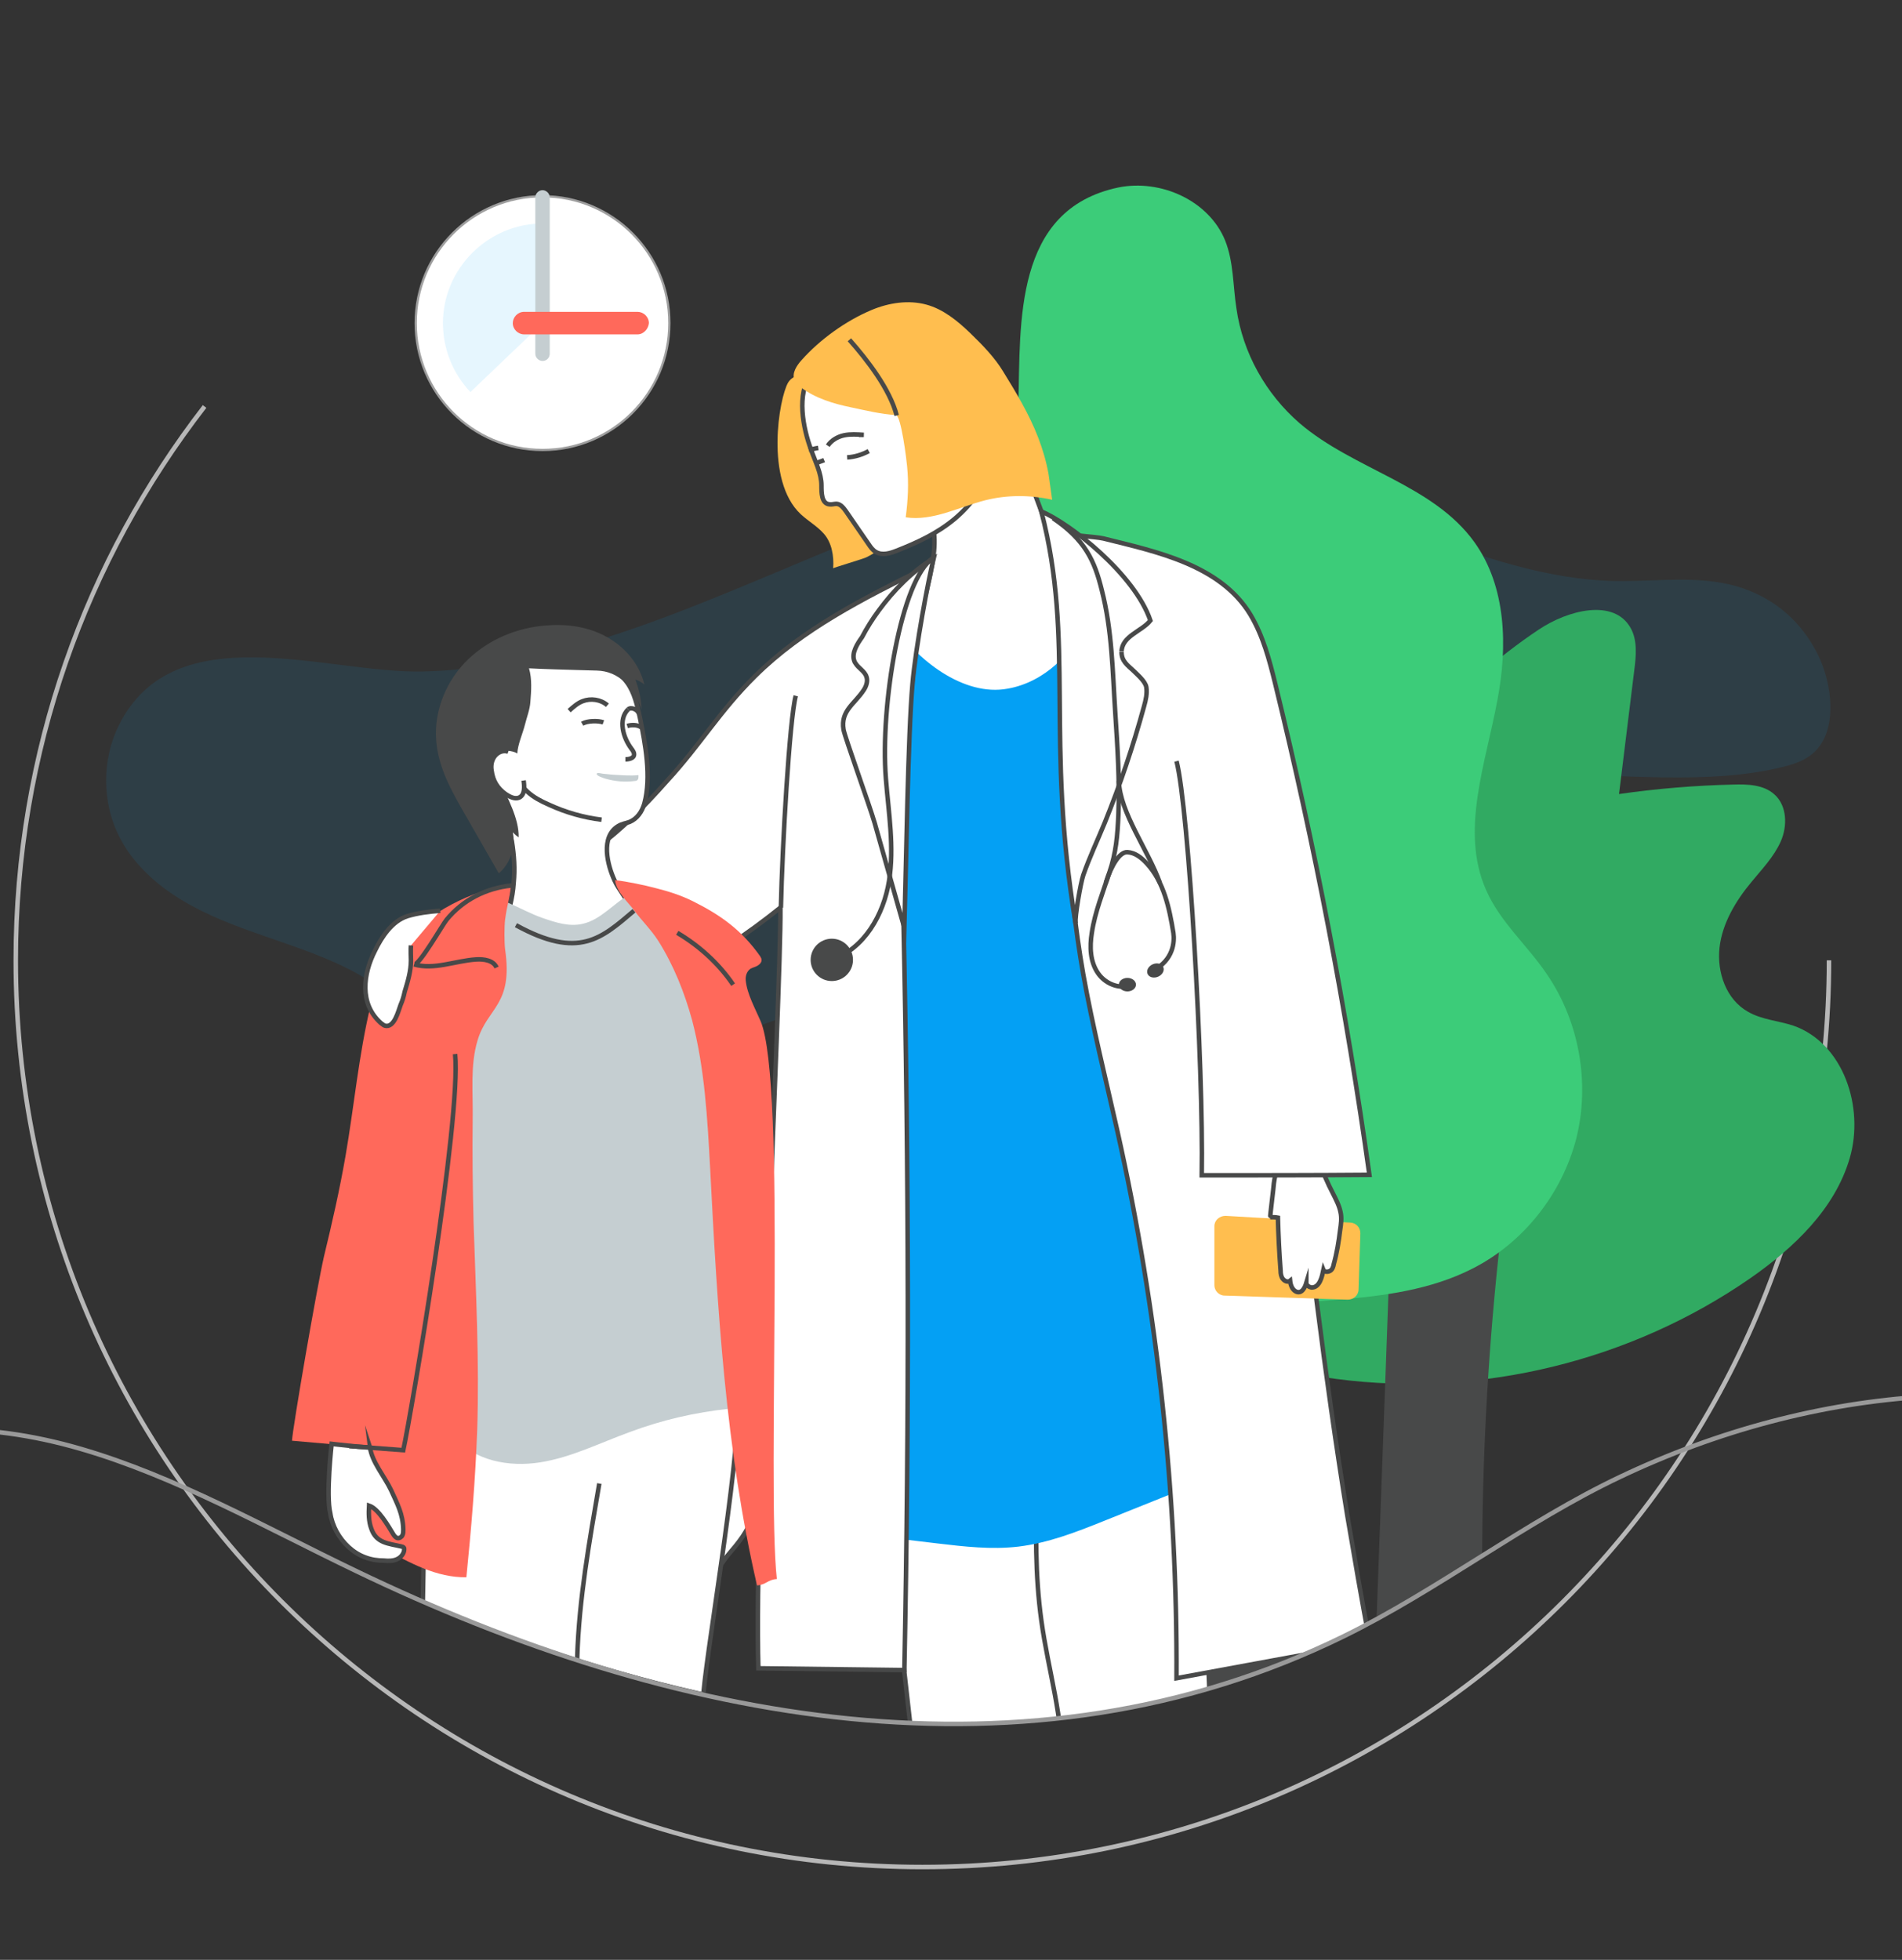 <?xml version="1.0" encoding="utf-8"?>
<!-- Generator: Adobe Illustrator 24.1.2, SVG Export Plug-In . SVG Version: 6.00 Build 0)  -->
<svg version="1.1" xmlns="http://www.w3.org/2000/svg" xmlns:xlink="http://www.w3.org/1999/xlink" x="0px" y="0px"
	 viewBox="0 0 422.1 434.9" style="enable-background:new 0 0 422.1 434.9;" xml:space="preserve">
<rect x="0" y="0" width="422.1" height="434.9" fill="#333333" stroke="none"/>
<style type="text/css">
	.st0{fill:none;stroke:#B7B7B7;stroke-miterlimit:10;}
	.st1{fill:#FFFFFF;stroke:#9E9E9E;stroke-miterlimit:10;}
	.st2{fill:#FFFFFF;}
	.st3{opacity:0.1;fill:#04A0F4;enable-background:new    ;}
	.st4{fill:#C5CED1;}
	.st5{fill:#FF695B;}
	.st6{opacity:0.1;fill:#04A0F4;}
	.st7{clip-path:url(#SVGID_4_);}
	.st8{fill:#31AA62;}
	.st9{fill:#484949;}
	.st10{fill:#3CCC79;}
	.st11{fill:#FFFFFF;stroke:#484949;stroke-miterlimit:10;}
	.st12{fill:#04A0F4;}
	.st13{fill:#FFBE4F;}
	.st14{fill:none;stroke:#484949;stroke-miterlimit:10;}
	.st15{fill:none;stroke:#999999;stroke-miterlimit:10;}
	.st16{fill:none;}
</style>
<g id="Layer_4">
</g>
<g id="Layer_1">
	<g>
		<g>
			<defs>
				<path id="SVGID_1_" d="M420.9,122.1c-5.3-48.8-15.5-106.7-59-131.3c-11.6-6.6-25.1-9.1-38.5-10.2c-25.2-2-51.2,1.1-74.2,11.7
					c-19,8.7-35.4,22.3-53.7,32.3c-28.2,15.3-60.2,21.9-92.1,25.5C81.4,52.5,57.8,54.2,40,67.5C23.9,79.7,10.5,98.8,10.2,119
					c-1.6,92,30.2,177.1,54.8,203.7c33.9,36.7,82.5,61.8,132.4,59.9c59.6-2.3,113.6-40.7,156.1-79
					C367.9,290.6,431.7,221.4,420.9,122.1z"/>
			</defs>
			<clipPath id="SVGID_2_">
				<use xlink:href="#SVGID_1_"  style="overflow:visible;"/>
			</clipPath>
		</g>
		<path class="st0" d="M45.4,90.2c-26.3,34-41.9,76.6-41.9,122.9c0,111.1,90.1,201.2,201.2,201.2s201.2-90.1,201.2-201.2"/>
	</g>
	<g>
		<circle class="st1" cx="120.4" cy="71.7" r="27.9"/>
		<circle class="st2" cx="120.4" cy="71.7" r="27.9"/>
		<path class="st3" d="M120.4,71.7l-16,15.3c-3.9-4.1-6.1-9.6-6.1-15.3c0-12.1,10-22.1,22.1-22.1c0.1,0,0.2,0,0.3,0L120.4,71.7z"/>
		<g>
			<path class="st4" d="M120.4,80.1c-0.8,0-1.6-0.7-1.6-1.6V43.8c0-0.8,0.7-1.6,1.6-1.6c0.8,0,1.6,0.7,1.6,1.6v34.7
				C122,79.4,121.3,80.1,120.4,80.1z"/>
		</g>
		<g>
			<path class="st5" d="M141.5,74.2h-25.2c-1.3,0-2.5-1.1-2.5-2.5c0-1.3,1.1-2.5,2.5-2.5h25.2c1.3,0,2.5,1.1,2.5,2.5
				C143.9,73,142.8,74.2,141.5,74.2z"/>
		</g>
	</g>
	<g>
		<g>
			<path class="st6" d="M34.3,195.4c4.9,4.2,11,7.3,17.2,9.7c9.9,3.9,20.5,6.5,29.6,12c8.3,5,15,12.2,22.6,18.1
				c28.7,22.2,48.2-5.9,76.7-11c20.8-3.7,41.8-4.1,62.5-9c18.2-4.3,29.3-11.9,43.9-26.3c29.5-29.3,75.9-10.3,109.2-18.8
				c3.1-0.8,6.5-2,8.5-5.6c3-5.3,1.7-13.7-1.1-19.3c-4.9-9.8-13.3-14.5-21.5-15.9s-16.5-0.1-24.8-0.4c-25.2-1-49.8-15-74.3-22
				c-27-7.8-55-1.5-81.4,8.3c-35.7,13.3-70.8,33-107.6,33.8c-21.3,0.5-55.1-12.8-67.4,11.9c-3.9,7.8-3.8,17.5,0.3,25.2
				C28.5,189.6,31.2,192.7,34.3,195.4z"/>
			<g>
				<defs>
					<path id="SVGID_3_" d="M47.9,333.3c100.6,54.5,187,62.1,250.3,29.8c26.2-13.3,75.6-53.2,129.1-53.2l-2.3-286.4H47.9V333.3z"/>
				</defs>
				<clipPath id="SVGID_4_">
					<use xlink:href="#SVGID_3_"  style="overflow:visible;"/>
				</clipPath>
				<g class="st7">
					<path class="st8" d="M341.5,139.7c6.4-4.3,16.7-7,20.4-0.3c1.5,2.7,1.2,6.1,0.8,9.2c-1.1,9.2-2.3,18.4-3.4,27.6
						c8.4-1.2,16.8-1.9,25.3-2.1c3.2-0.1,6.8,0,9.2,2.2c2.8,2.5,2.9,7,1.4,10.4c-1.5,3.4-4.2,6.2-6.5,9c-3.5,4.2-6.5,9.2-7.1,14.6
						c-0.6,5.5,1.5,11.5,6.3,14.2c3.1,1.8,6.8,2,10.1,3.1c11.1,3.9,15.8,18.1,12.5,29.4c-3.3,11.3-12.4,19.9-22,26.6
						c-26.5,18.4-59.9,26.6-91.9,22.4c-5.5-0.7-11-1.8-15.8-4.6c-13-7.6-16.2-25.1-14.9-40.1C269.4,218.6,305.7,163.5,341.5,139.7z"
						/>
					<path class="st9" d="M330.4,390.6c-3.1-45.6-1.3-91.6,5.3-136.9c-6.5,3.6-13,7.1-19.5,10.7c-2.4,1.3-5,2.8-6.3,5.2
						c-1.2,2.1-1.3,4.7-1.4,7.1c-1.3,36.8-2.7,73.5-4,110.3c-0.1,2.4-1.8,0.3-2.3,2.6c8.9-1.3,18.1-1.1,27,0.4
						C328.6,387.5,330.6,393.2,330.4,390.6z"/>
					<path class="st10" d="M248.2,41.6c9.4-1.9,20.1,2.9,23.7,11.8c1.9,4.8,1.7,10,2.5,15.1c1.4,9.8,6.5,18.9,14,25.4
						c12,10.3,29.6,13.6,38.8,26.4c7.1,9.9,7.4,23.2,5.1,35.1c-2.6,14.1-8.3,29-2.5,42.1c3.1,7.1,9.2,12.3,13.5,18.7
						c7.2,10.5,9.6,24.2,6.5,36.5c-3.2,12.3-11.8,23.2-23.2,28.9c-9.1,4.6-19.5,6-29.7,6.8c-26.2,2.2-52.6,1.5-78.7-2.1
						c-13.5-1.9-27.9-5.1-36.7-15.5c-10.7-12.6-8.2-34.2,5.2-44c6.7-4.9,15.6-7.3,20.3-14.1c5.3-7.7,3.2-18.4-1.3-26.6
						c-4.6-8.2-11.2-15-15.5-23.3c-4.3-8.3-5.6-19.3,0.4-26.5c6.8-8,18.2-9.9,25.1-18.2c6.6-7.9,10-18.3,10.3-28.5
						C226.5,71.6,224.9,46.5,248.2,41.6z"/>
					<path class="st9" d="M279.6,190c9.2,28.3,13.5,58.2,12.8,88c-0.4,15.1,1.1,71.6,0.7,87c-0.2,7.8-0.4,15.6-0.6,23.3
						c0,0.9-41.9,0.8-44.8,0.3c-0.3-6.4,1.5-12.6,1.3-19.3c-0.3-9.1,0.6-18.2,2.1-27.1c2.9-17.7,8-34.9,11.6-52.5
						c5.5-27.2,7-55.2,4.5-82.9c-0.9-10.1-2.3-20.2-3.5-30.3c-0.5-4.1-9.1-37.3,2.1-33.4c4.4,1.5,5.4,17.1,6.4,21.1
						C274.4,172.8,276.8,181.4,279.6,190z"/>
					<g>
						<path class="st11" d="M167.1,336.3c1.2-4.1,1.1-8.5,0.5-12.7c-0.1-0.4-0.1-0.8-0.4-1.1c-0.4-0.3-0.9-0.3-1.4-0.3
							c-1.1,0-2.4,0.1-3.2,0.9c-0.4,0.4-0.6,0.9-0.8,1.4c-1.6,3.6-2.7,7.3-3.4,11.2c-0.5,3-1.8,8.8-0.5,11.6c1,2.3,2.7-1.2,3.8-2.4
							C164,342.2,166,339.8,167.1,336.3z"/>
						<path class="st11" d="M93,402.7c20.8,0,41.6,0,62.4,0c0.2-8.4,0.4-16.8,0.6-25.2c0.2-8,8.1-51.9,7.8-66.9c0-1.2,0.4-4-0.2-5.1
							c-0.7-1.1-1.8-1.7-2.9-2.3c-8.2-4.2-17.7-5.7-27-5.1c-9.2,0.6-18.3,3.2-26.8,6.8c-3.4,1.5-6.9,3.2-9.1,6.2
							c-5.4,7.1-3.5,21.4-3.7,29.8c-0.2,13.1-0.5,26.2-0.7,39.2C93.2,387.7,93.1,395.2,93,402.7z"/>
						<path class="st11" d="M225.9,98.9c-8.3,6.1-12.8,10.6-22.6,13.9c7.4,2,2.7,16.1,1.6,21.4c-1.5,7.7-6.9,12.1-5.9,19.9
							c0.5,3.5,1.9,6.7,3.5,9.8c0.9,1.7,1.9,3.4,3.4,4.5c1.6,1.1,3.5,1.5,5.4,1.8c6.3,1,12.9,1.1,19-0.7c6.1-1.8,11.8-5.5,15.2-11
							c5.4-9-2.1-17.9-7.4-27C237,129.4,225.6,99.1,225.9,98.9z"/>
						<path class="st11" d="M196.2,331.2c2.6,23,5.2,46,7.8,69.1c12.4,0.4,24.8,0.2,37.1-0.7c-2.4-9.9-0.9-20,0.1-30
							c1.7-17.5,1.4-35-0.8-52.5c-15.7,3.4-31.8,8.2-46.2,14.1C195.6,332.1,196,329.8,196.2,331.2z"/>
						<path class="st11" d="M263.8,316.4c0.1,1.3-15,7-16.7,7.7c-5.5,2.2-11,4.6-16.9,5.1c-0.4,10.1-0.5,20.3,0.9,30.4
							c1.5,11,5,21.9,4.6,33c11.3,0.6,22.7,0.6,34-0.1c-0.8-4.1-0.9-8.3-1.1-12.5C267.8,358.7,266.2,337.5,263.8,316.4z"/>
						<path class="st12" d="M240.6,137.3c1.2-0.2,1.9,1.2,2.2,2.3c3.1,10.6,5.9,21.2,7.8,32.1c1.5,8.4,2.4,17,3.3,25.5
							c2.1,20.2,4.3,40.5,6.4,60.7c2.4,22.9,4.8,45.9,2.9,68.9c-0.1,1.1-0.2,2.3-0.9,3.2c-0.6,0.8-1.6,1.2-2.6,1.6
							c-4.9,2-9.8,3.9-14.7,5.9c-6.2,2.5-12.4,4.9-19,5.7c-6,0.7-12,0-17.9-0.7c-5.6-0.7-11.2-1.3-16.8-2c-1.1-0.1-2.3-0.3-3.3-0.9
							c-1.9-1.3-2-4.1-1.9-6.5c0.9-23.3,1.8-46.6,2.8-69.9c1.3-34.2,4.4-68.4,6.5-102.5c0.4-7.5,0.9-15,2.8-22.3
							c5,7.8,15.6,16.3,25.5,14.4c4-0.7,7.7-2.7,10.7-5.4C235.3,146.4,240.5,137.3,240.6,137.3z"/>
						<path class="st13" d="M177.7,114.1c1.6,1.5,3.6,2.6,5.1,4.3c1.8,2,2.3,5,2.1,7.7c0-0.1,6.7-2.1,7.3-2.4c3.9-1.9,6.6-4.8,9.4-8
							c3.5-3.9,6.1-8.6,7.1-13.8c0.5-2.6,0.7-5.4-0.1-8c-1.3-4.5-5.3-7.8-9.6-9.5c-4.4-1.7-9.1-1.9-13.8-1.8
							c-3,0.1-8.6-0.5-10.3,2.3C172.9,88.3,169.7,106.6,177.7,114.1z"/>
						<path class="st11" d="M240.4,216.2c2.1,11.7,5,23.3,7.6,34.9c8.9,39.8,13.3,80.6,13.1,121.3c14.3-2.6,28.6-5.3,42.9-7.9
							c-1.8-9.4-3.4-18.8-5-28.2c-5.1-31.5-8.9-63.1-12.2-94.8c-1.6-15.9-3.1-31.7-4.6-47.6c-1.4-15-2-30.3-4.7-45.1
							c-1.1-6.2-3.9-12.3-8.3-16.7c-4.5-4.5-10.8-7.2-17.1-6.7c-2.8,0.2-5.3-0.7-7.9-1.6c-2-0.7-4-1.2-6.1-0.9
							c-0.2,0-0.5,0.1-0.7,0.2c-1.5,0.9-0.6,4.3-0.6,5.6c0.1,2.4,0.1,4.8,0,7.2c-0.2,5.4-0.4,10.9-0.5,16.3
							C235.9,173.6,236.7,195.1,240.4,216.2z"/>
						<path class="st11" d="M167.6,150c10.5-10.4,24-17.2,37.3-23.8c-0.8,8.5-1.6,17-2.5,25.6c-0.8,8.7-1.7,17.4-2,26.1
							c-0.3,8.8-0.1,17.6,0.1,26.4c1.2,55.4,1.3,110.8,0.2,166.3c-9.3-0.1-23.1-0.3-32.4-0.4c-1-34.2,5-148.9,4.9-168.8
							c-14.7,11.8-31.5,20.9-49.4,26.8c6.3-2.1-2.8-29.8-3.9-34.6c7.8-0.7,17.1-7.8,28.2-20.4C155.4,165.3,159.7,157.8,167.6,150z"
							/>
						<g>
							<path class="st13" d="M272,269.8c6.2,0.4,21.8,1.2,27.7,1.5c1.3,0.1,2.2,1.1,2.2,2.4l-0.4,12.4c0,1.3-1.1,2.3-2.4,2.3
								l-27.3-0.9c-1.3,0-2.3-1.1-2.3-2.3v-13.1C269.5,270.8,270.6,269.8,272,269.8z"/>
							<path class="st11" d="M281.9,270.1c0.6,0,1.2,0,1.7,0.1c0.1,3.9,0.3,7.9,0.6,11.8c0,0.6,0.1,1.3,0.5,1.8
								c0.4,0.5,1.1,0.8,1.6,0.4c0.1,1,0.5,2,1.3,2.4c1.3,0.6,2-0.9,2.3-1.9c0,0.5,0.6,0.9,1.1,1c1.9,0.1,2.4-2.5,2.7-3.9
								c0.2,0.5,1,0.5,1.5,0.2c0.5-0.3,0.7-0.9,0.8-1.5c0.7-2.5,1.1-5,1.4-7.5c0.2-1.3,0.4-2.7,0.1-4c-0.3-1.5-1-2.8-1.7-4.2
								c-1.2-2.3-2.2-4.6-3-7.1c-0.2-0.5-0.3-0.9-0.7-1.3c-0.3-0.2-0.6-0.4-0.9-0.5c-2-0.6-4.3-0.2-6,1.1c-1.8,1.5-2.2,3.5-2.5,5.6
								C282.7,263.1,281.8,270.1,281.9,270.1z"/>
						</g>
						<path class="st11" d="M261.1,168.9c2.7,10.5,6,67.7,5.6,91.9c12.4,0,24.8,0,37.2-0.1c-5.1-36.6-12.1-73-20.9-109
							c-1.3-5.3-2.7-10.6-5.5-15.3c-6.7-11.1-21-14-32.6-16.9c-1.6-0.4-8.5-0.8-10.1-1.3"/>
						<path class="st11" d="M189.6,146.7c0,0.1,0.1,0.2,0.2,0.4c0.7,1.2,2.1,1.8,2.5,3.1c0.3,0.9,0,2-0.6,2.9
							c-2,3.1-5.2,4.6-4.5,8.8c0.3,1.7,5.8,16.9,6.9,20.7c2.2,7.8,4.4,15.5,6.6,23.3c0,0,0,0,0,0c0.4-13.8,0.8-42.9,1.8-54.1
							c0.7-8.2,3.5-23,4.7-27.9c-4.8,2.9-8.9,7.1-12.2,11.6c-1.4,1.9-2.6,3.8-3.7,5.9C190.3,142.8,188.9,144.9,189.6,146.7z"/>
						<path class="st14" d="M207.1,123.8c-7.1,4.6-11.8,32.7-10.5,49c0.6,7.6,1.9,15.2,0.7,22.7c-1.2,7.5-5.5,15-12.7,17.5"/>
						<circle class="st9" cx="184.6" cy="213" r="4.7"/>
						<g>
							<path class="st11" d="M220.3,94.3c0.3,2.9,0.3,5.8-0.4,8.6c-1.2,4.8-4.2,9-8,12.2c-3.8,3.2-8.3,5.3-12.9,7.1
								c-1.5,0.6-3.2,1.1-4.6,0.3c-0.7-0.4-1.2-1.1-1.6-1.7c-1.7-2.5-3.4-4.9-5.1-7.4c-0.5-0.7-1.2-1.6-2.1-1.6
								c-0.5,0-1,0.2-1.6,0.1c-1.7-0.2-1.7-2.6-1.7-4.2c0-2.7-1.4-5.3-2.3-7.9c-1.8-4.8-3.3-12.4,0-16.8c3.2-4.3,7.8-8.1,13.2-9
								c1.9-0.3,3.9-0.2,5.8-0.1C210.7,74.9,219.1,82.3,220.3,94.3z"/>
							<path class="st11" d="M183.7,98.9c0.8-1.2,2.2-2,3.6-2.3c1.4-0.3,2.9-0.2,4.4-0.1c-0.4,0-0.8,0-1.1,0"/>
							<path class="st11" d="M188,101.5c1.7-0.1,3.3-0.6,4.8-1.4"/>
							<path class="st11" d="M180.8,102.9c0.7-0.3,1.4-0.5,2.1-0.8"/>
						</g>
						<path class="st11" d="M112.3,181.8c-1.1-3.7-2.6-7.4-3.6-11.1c-2.3-8.2-1.7-19.7,7.4-23.6c2.7-1.2,5.6-1.4,8.5-1.4
							c5.5,0,11.5,1.4,14.6,5.8c1.6,2.2,2.2,5,2.8,7.7c1.2,5.8,2.6,13.2,1,19.1c-0.5,1.8-1.6,3.4-3.3,4.1c-0.8,0.3-1.7,0.4-2.5,0.9
							c-4,2.4-2.4,8.7-0.8,12.1c1.8,4,7.8,9,1.5,12c-3.2,1.5-6.9,1.9-10.5,2c-3.6,0.2-14,0.2-15.2-4.7c-0.2-1,0.7-2.7,1-3.8
							c0.4-1.6,0.7-3.3,0.8-5c0.3-3.1,0.1-6.1-0.4-9.2C113.2,185,112.7,183.4,112.3,181.8z"/>
						<path class="st11" d="M114.1,171.2c1.6,4,3.9,5.7,7.8,7.4c3.7,1.7,7.6,2.8,11.6,3.3"/>
						<path class="st11" d="M126.3,157.7c0.9-0.8,1.9-1.7,3-2.1c1.8-0.7,4-0.4,5.5,0.9"/>
						<path class="st11" d="M139.4,157.4c0.7-0.6,2.2,0.1,2.4,1"/>
						<path class="st11" d="M141.8,161.2"/>
						<path class="st11" d="M142.3,161.4c-0.8-0.6-2.2-0.6-3.1-0.3"/>
						<path class="st4" d="M120.4,203.7c2.9,1,5.9,2,8.9,1.3c4.1-0.9,7-4.7,10.7-6.7c0.3-0.2,0.7-0.3,1.1-0.3
							c0.3,0.1,0.6,0.3,0.8,0.5c4,3.8,6.9,8.6,9.5,13.5c3.4,6.5,6.4,13.2,8,20.4c1.3,5.6,1.8,11.4,2.2,17.1
							c1.5,20.3,2.1,40.8,2,61.2c0,0.5,0,1-0.4,1.4c-0.3,0.3-0.8,0.4-1.3,0.5c-7.6,0.8-15,2.5-22.2,5.2c-6.6,2.4-12.9,5.6-19.8,6.7
							c-6.9,1.1-14.7-0.3-19.2-5.8c-3.9-4.8-4.3-11.5-4.4-17.7c-0.4-12.1-0.7-24.1-1.1-36.2c-0.3-11.5-0.7-23.1,0.5-34.5
							c0.7-6.8,2.6-13.1,4-19.7c0.3-1.2,0.5-2.4,0.8-3.6c0.4-1.1,1.2-2.1,1.9-3.1c0.8-1.1,1.6-2.1,2.6-3c1.1-0.9,2.4-1.4,3.8-1.6
							c1.7-0.2,2.5,0.4,3.9,1C115.5,201.5,117.8,202.8,120.4,203.7z"/>
						<path class="st14" d="M126.9,396.3c1.5-9.4,0.9-19,1.2-28.5c0.4-13,2.7-25.8,4.9-38.6"/>
						<path class="st13" d="M215.3,73.9c-2.8-2.7-6-5.3-9.7-6.3c-4-1.1-8.4-0.4-12.2,1.2c-5.7,2.4-11.4,6.5-15.5,11.1
							c-1.1,1.2-2.2,2.9-1.6,4.4c0.3,0.7,0.9,1.2,1.5,1.7c3.2,2.4,7.2,3.6,11.1,4.4c3.3,0.7,6.6,1.5,9.9,1.7
							c1.2,0.1,2.4,10.1,2.5,11.3c0.4,3.9,0.2,7.6-0.3,11.4c6,0.9,11.8-2.3,17.7-3.8c4.8-1.2,9.9-1.2,14.8-0.1c0,0-0.7-5.1-0.8-5.7
							c-0.5-2.8-1.3-5.5-2.3-8.1c-2-5.2-4.9-10-7.8-14.7C220.8,79.4,218,76.5,215.3,73.9z"/>
						<path class="st14" d="M199,92.2c-1.5-5.8-6.5-12.3-10.5-16.8"/>
						<path class="st14" d="M179.5,99.9c0.7-0.2,1.4-0.4,2.1-0.5"/>
						<path class="st11" d="M248.9,144.7c0,2,1.3,2.9,2.6,4.1c0.9,0.9,2.7,2.4,2.9,3.7c0.2,1.4-0.1,2.8-0.5,4.2
							c-2.4,8.8-5.3,17.4-8.7,25.8c-1.6,3.9-3.4,7.7-4.8,11.7c-0.6,1.8-1.9,9.3-1.7,10.7c-6.8-41-0.1-62.5-7.6-91.4
							c6.3,2.6,20.7,13.9,24.2,24.2c-1.9,2.4-6.3,3.4-6.4,6.9C248.9,144.6,248.9,144.6,248.9,144.7z"/>
						<g>
							<path class="st14" d="M233.7,115c7.1,4.8,9.2,9.4,10.8,15.9c2.3,8.9,2.4,18,3,27.2c0.5,7.6,1,15.1,0.7,22.7
								c-0.2,4.6-0.5,8.4-2,12.8c-1.4,4.4-3.2,8.7-3.9,13.4c-0.5,3.1-0.4,6.4,1.4,9c1.8,2.6,5.6,3.9,8.1,2.1"/>
							<path class="st14" d="M256,215.3c4.4-2.3,4.7-6.3,4.4-8.3c-0.9-5.5-2.1-11.3-5.9-15.4c-1.2-1.3-2.6-2.4-4.3-2.5
								c-1.7-0.1-3.5,2.8-4.8,6.8"/>
							<path class="st14" d="M257.4,195.9c-2.5-7.1-8.9-15.6-9.1-22.6"/>
						</g>
						<path class="st9" d="M128.7,148.7c1.2,0,2.5,0.1,3.7,0.1c5,0.1,8.2,3.8,10,8.6c-0.1-2.3-0.6-4.5-1.4-6.6
							c0.7,0.2,1.4,0.6,2,1.1c-1.1-4.7-4.5-8.5-8.6-10.7c-4.1-2.2-8.8-2.8-13.3-2.4c-6.3,0.5-12.5,3-17.2,7.5
							c-4.7,4.5-7.6,11.2-7.1,17.9c0.4,6.1,3.5,11.5,6.5,16.7c2.5,4.3,4.9,8.6,7.4,12.9c2.5-2.1,3.8-5.8,3.1-9.1
							c0.4,0.4,0.8,0.8,1.3,1.1c0.1-4.2-2.5-8.7-4.1-12.4c-0.4-0.9-0.8-1.8-1-2.8c-0.2-1.2-0.7-2.8,0.5-3.6c0.7-0.4,1.5-0.4,2.3-0.4
							c0.7,0.1,1.4,0.2,2,0.6c0.1-2,1.2-4.4,1.7-6.4c0.4-1.6,1.1-3.4,1.2-5c0.2-2.5,0.4-5.1-0.3-7.5
							C121.3,148.5,125,148.6,128.7,148.7z"/>
						<path class="st11" d="M112.8,166.8c-1.1-0.4-2.3,0.1-3,1c-0.7,0.9-0.9,2.1-0.7,3.2c0.3,2.3,1.3,3.9,3.1,5.2
							c0.9,0.6,2,1.2,3,0.8c1.3-0.6,1.2-2.4,1-3.8"/>
						<path class="st5" d="M104.9,248.3c0.1-5.8-0.6-11.9,1.1-17.5c2.2-7.3,7.9-7.7,6.1-20.1c-0.2-1.5-0.2-5.2,0-6.7
							c0.5-3.6,1-4.4,1.3-7.5c-9,0.9-17.9,6.1-24.5,12.5c-4.3,4.2-5.3,8.5-6.7,14.3c-2.6,10.9-3.6,22.1-5.5,33.1
							c-1.3,7.5-3,15-4.8,22.4c-1.6,7-6.9,37.7-7.1,40.9c5.7,0.5,11.4,1,17.1,1.5c-0.2,0-0.2,4.4-0.3,4.7c-0.2,2-1.1,4-1.5,6.1
							c-0.6,3.2-0.4,6.8,1.7,9.2c1,1.1,2.2,1.8,3.5,2.5c5.6,3.1,11.6,6.4,18.2,6.3c1.1-10.9,2-21.7,2.4-32.6
							c0.5-15.3-0.3-30.7-0.8-46C104.9,263.6,104.8,255.9,104.9,248.3z"/>
						<path class="st5" d="M153.6,226.4c2.8,10.7,3.4,21.8,4,32.9c1.6,31,3.4,62.2,10.4,92.5c2-0.1,2.4-1.3,4.4-1.4
							c-2.3-21.1,2.2-110.1-3.6-123.8c-1.2-2.8-3-6-3.3-9c-0.1-1,0.2-2,1-2.6c0.5-0.3,1.1-0.4,1.6-0.7c0.5-0.3,1-0.8,0.9-1.4
							c0-0.2-0.2-0.5-0.3-0.7c-4.1-5.8-8.7-9.1-14.9-12.2c-2.6-1.3-5.4-2.2-8.2-2.9c-2.6-0.7-6.5-1.5-9.1-1.8c0.3,2.7,3,5,4.3,6.8
							c1.7,2.3,3.7,4.2,5.3,6.7C149.5,214.2,151.9,220.2,153.6,226.4z"/>
						<path class="st14" d="M110.2,214.7c-0.7-1.6-2.8-1.9-4.5-1.8c-4.7,0.3-9.4,2.4-13.8,1.1c1.1,0.3,6.3-8.8,7.2-9.9
							c3.6-4.4,8.7-7,14.4-7.6"/>
						<path class="st11" d="M74.7,339.9c1.4,2.5,3.6,4.7,6.4,5.7c1.3,0.5,2.7,0.7,4.1,0.7c1,0.1,2,0.1,2.9-0.3
							c0.9-0.4,1.6-1.3,1.6-2.2c0-0.1,0-0.3-0.1-0.4c-0.1-0.1-0.3-0.2-0.4-0.2c-2.9-0.7-5.7-0.7-6.8-4c-0.6-1.6-0.6-3.4-0.5-5.1
							c2.1,0.7,4.3,4.6,5.4,6.4c0.2,0.3,0.5,0.7,0.9,0.8c0.4,0.1,0.9-0.2,1.1-0.6c0.2-0.4,0.2-0.9,0.2-1.3c-0.1-3.5-1.3-5.6-2.7-8.7
							c-1.4-3-4.3-6.3-4.7-9.6c0.1,0.3-8.5-0.7-8.5-0.7s-1.3,11.4-0.3,15.4C73.5,337.2,74,338.6,74.7,339.9z"/>
						<path class="st14" d="M101,233.9c1.4,14.4-9.8,80.1-11.5,87.9l-12-0.9"/>
						<path class="st11" d="M97.7,202.1c-2.5,0.2-5,0.5-7.3,1.2c-3.4,1.1-5.7,4.6-7.2,7.7c-2.6,5.1-3.5,11.7,1.3,16
							c0.3,0.2,0.6,0.5,0.9,0.6c2.1,0.6,3-3.3,3.5-4.6c0.4-0.9,0.7-1.9,0.9-2.9c0.7-2.3,1.4-4.6,1.4-7c0-1.1-0.1-2.2,0-3.3"/>
						<path class="st11" d="M173.3,201.4c0.3-13.6,1.9-41.8,3.3-47"/>
						<path class="st14" d="M114.5,205.3c14,7.7,19,2.9,26.2-3.2"/>
						<path class="st14" d="M139.4,157.4c-2.3,2.3-1.1,6.3,0.7,8.7c0.4,0.5,0.7,1,0.6,1.5c-0.1,0.6-1,0.9-1.9,0.9"/>
						<path class="st4" d="M141.6,172.9c-0.1,0.2-0.3,0.4-0.7,0.4c-2.2,0.3-4.4,0.1-6.5-0.5c-0.3-0.1-2.4-0.7-1.9-1.2
							c0.2-0.2,1.1,0.1,1.4,0.1c0.7,0.1,1.3,0.1,2,0.2c1.9,0.1,3.9,0.3,5.8,0.1C141.7,172.4,141.7,172.7,141.6,172.9z"/>
						<ellipse class="st9" cx="250.2" cy="218.5" rx="1.9" ry="1.5"/>
						
							<ellipse transform="matrix(0.914 -0.406 0.406 0.914 -65.303 122.76)" class="st9" cx="256.4" cy="215.2" rx="1.9" ry="1.5"/>
						<path class="st14" d="M129.2,160.6c1.2-0.7,3.6-0.7,4.7-0.3"/>
						<path class="st14" d="M162.7,218.5c-3.2-4.7-7.5-8.6-12.4-11.5"/>
					</g>
				</g>
			</g>
			<path class="st15" d="M-45.5,326.2c19.7-11.3,42.4-10.8,63.4-4.7c21,6.1,40.9,17.4,61.1,27.1c70.1,33.8,149.2,48.8,219.2,14.5
				c21-10.3,40.3-25.4,61.4-35.4c21.7-10.3,44.7-16.4,67.8-17.8"/>
		</g>
		<rect x="-67.9" y="-2.3" class="st16" width="552.6" height="409.1"/>
	</g>
</g>
</svg>
